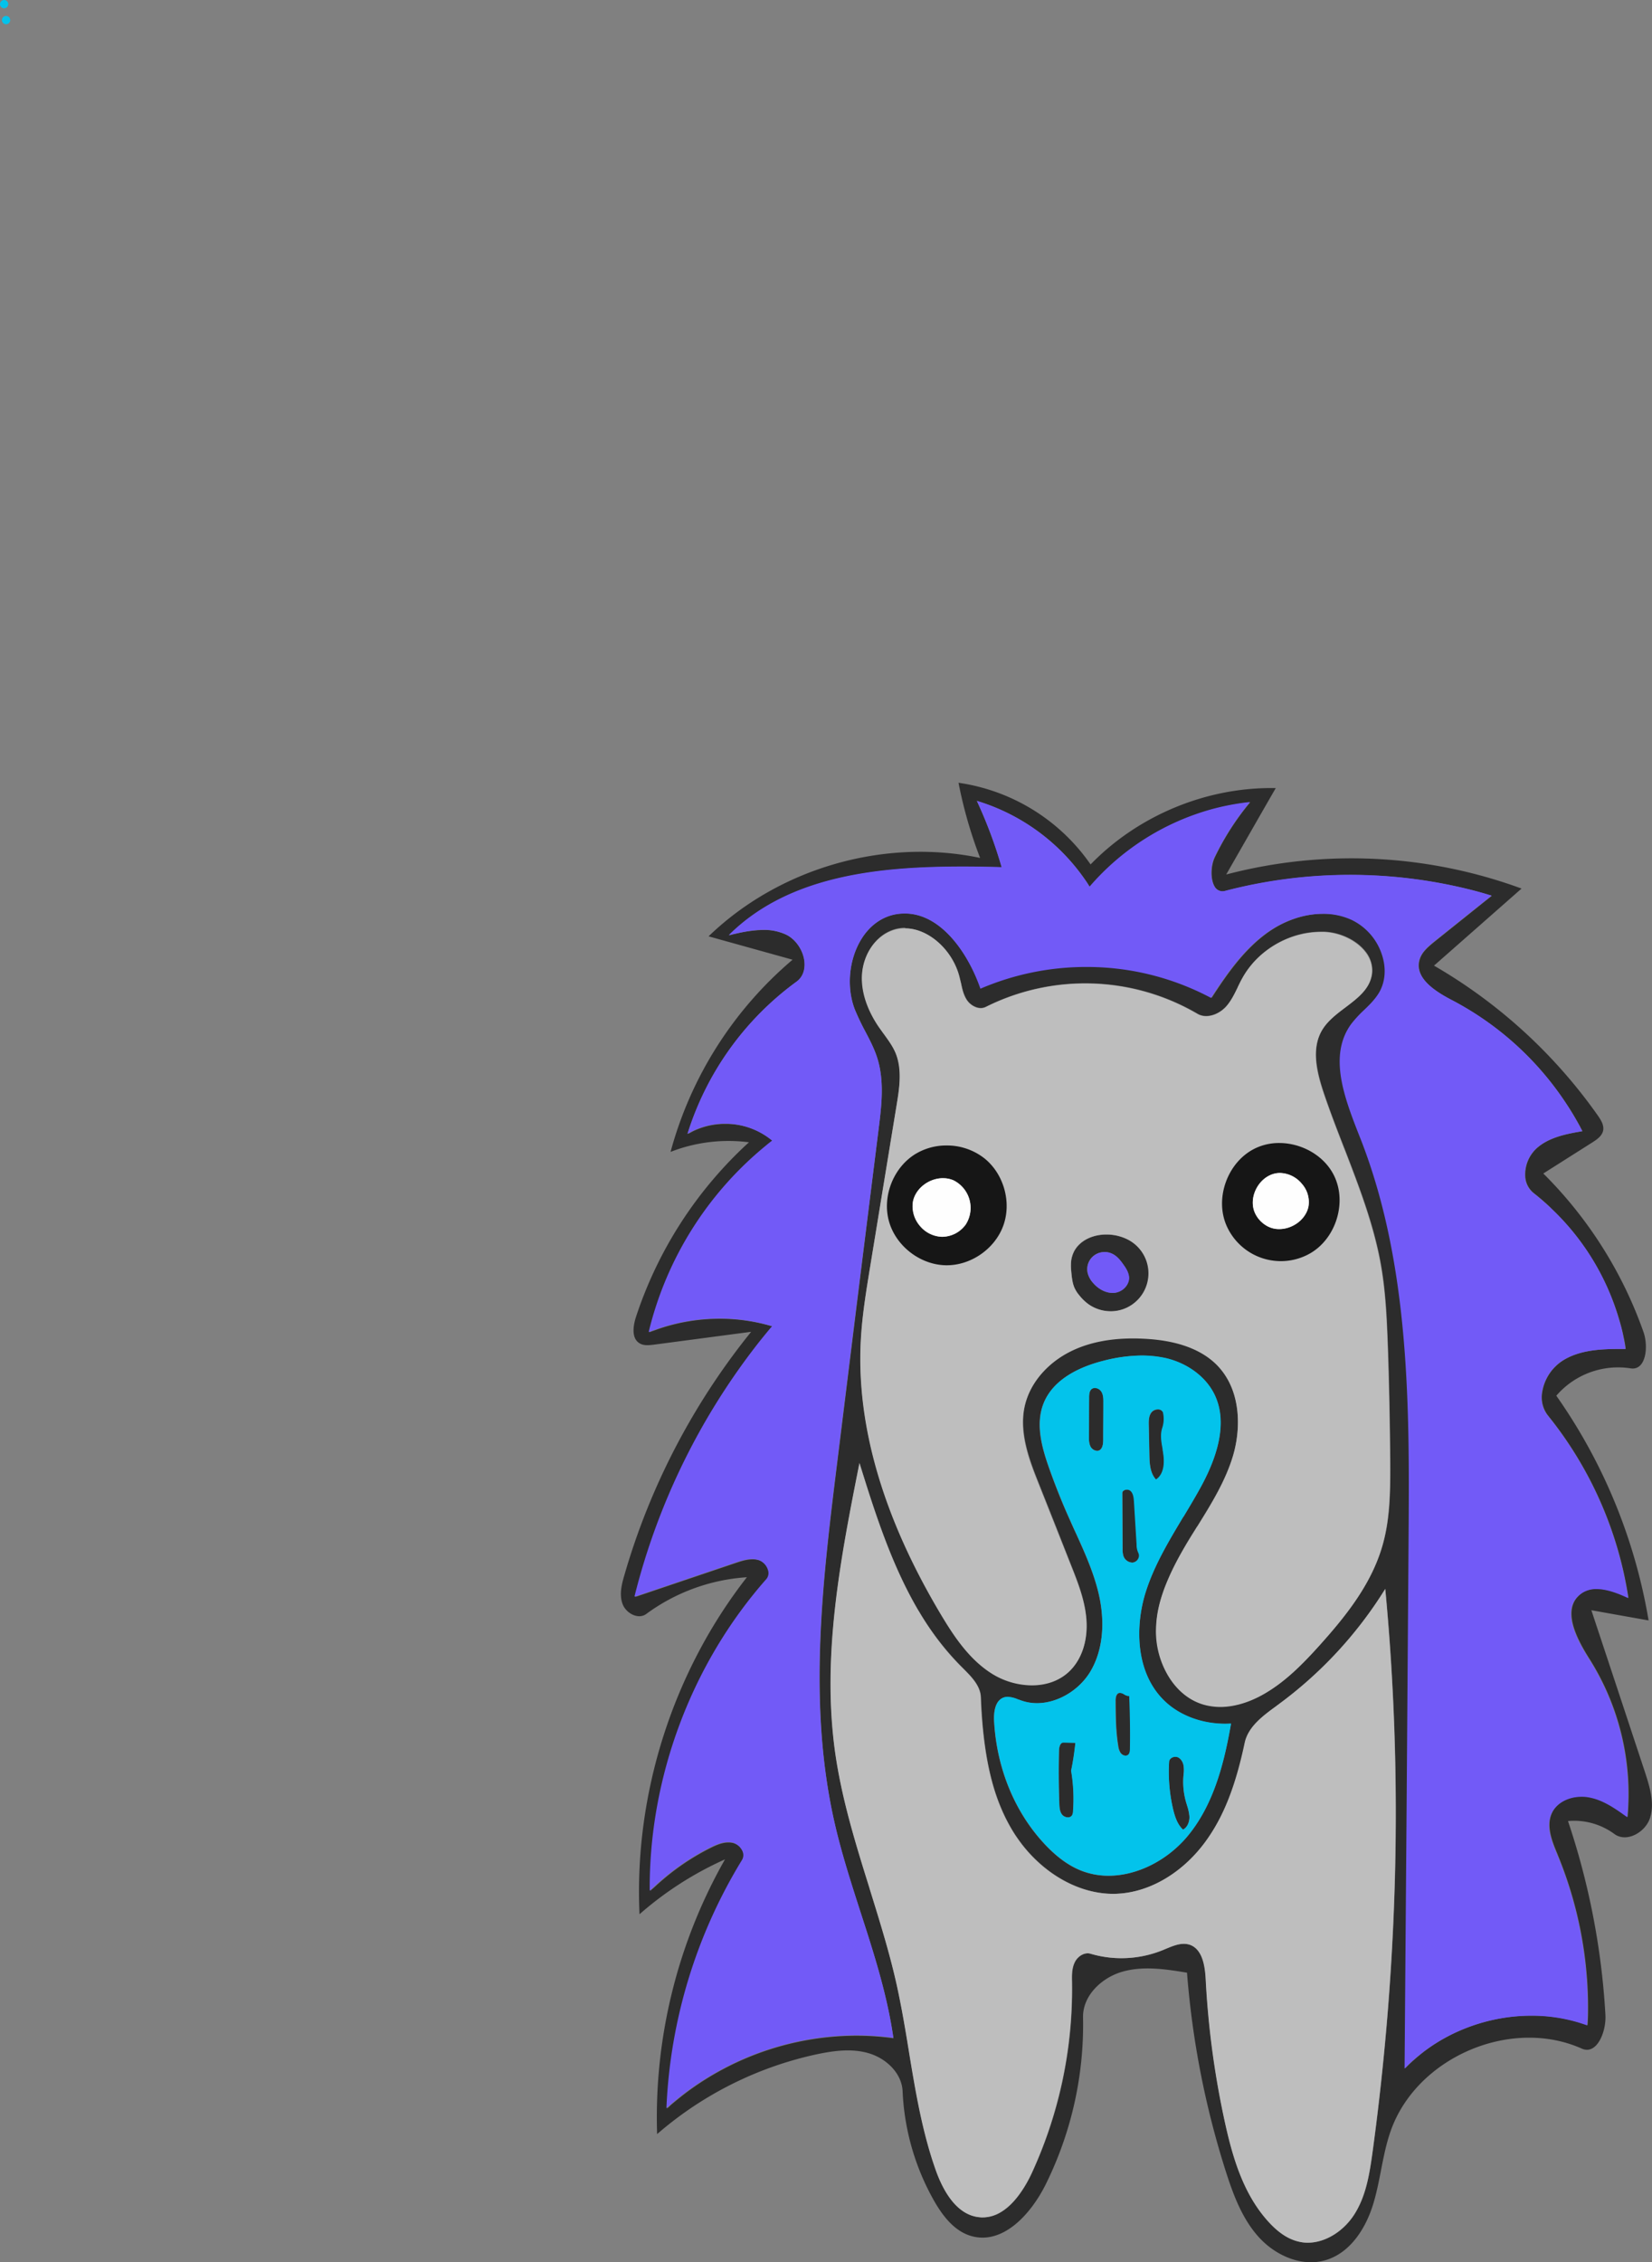 <svg id="Draw_Layer" data-name="Draw Layer" xmlns="http://www.w3.org/2000/svg" viewBox="0 0 1117 1529.12"><rect x="0" y="0" width="1117" height="1529.12" fill="#808080" stroke="none"/><defs><style>.cls-1{fill:#2c2c2c;}.cls-2{fill:#bebebe;}.cls-3{fill:#725af7;}.cls-4{fill:#03c3eb;}.cls-5{fill:#161616;}.cls-6{fill:#fefefe;}</style></defs><title>Basic_hedgehog</title><path class="cls-1" d="M807.2,315.9c-64.9-13.6-135.9,6.9-183.6,53l56.8,15.8a258.78,258.78,0,0,0-82.5,129.9,107.66,107.66,0,0,1,53-6.5,276.9,276.9,0,0,0-76.4,118.1c-2,6.2-3.1,14.5,2.5,17.8,2.8,1.7,6.3,1.3,9.6.9l65.8-8.7a468.68,468.68,0,0,0-85.7,164.4c-1.9,6.4-3.6,13.4-1.2,19.7s10.7,10.6,16,6.6a128.92,128.92,0,0,1,68-24.8c-50.1,64.2-76.3,146.5-72.6,227.8a229.85,229.85,0,0,1,57.8-37.1,353,353,0,0,0-45.9,185.7,243,243,0,0,1,107.7-53.9c11.8-2.5,24.3-4.2,35.9-.6s21.9,13.5,22.4,25.6a165,165,0,0,0,21,73.5c6,10.6,14,21.2,25.8,24.4,21.4,5.8,40.2-15.3,50-35.1a243.42,243.42,0,0,0,25.2-112.8c-.3-14.7,12.6-26.9,26.7-30.9s29.1-1.7,43.6.7a593.2,593.2,0,0,0,26.1,133.9c5.1,16,11.1,32.3,22.4,44.8s29.1,20.4,45.2,15.6c16.4-4.8,26.9-21,32-37.3s6.3-33.6,11.9-49.7c17.3-49.9,81.1-77.5,129.3-56,10.3,4.6,16.7-11.6,16-22.9a499.14,499.14,0,0,0-25.3-130.9,46,46,0,0,1,31.3,8.7c8.3,6.2,21.1-1.1,24.2-10.9s-.1-20.5-3.3-30.4q-18.15-54.9-36.4-109.9l38.7,6.9a370.48,370.48,0,0,0-62.4-151.9,55.18,55.18,0,0,1,50.2-18.5c10.4,1.7,12.2-14.5,8.8-24.4A284.1,284.1,0,0,0,1188,529.2l33-20.9c3.3-2.1,6.8-4.5,7.5-8.3.6-3.5-1.5-6.9-3.5-9.8a349.65,349.65,0,0,0-110.9-101.5l59.2-52.1a333.82,333.82,0,0,0-199.7-9.5c11.2-19.5,22.3-39,33.5-58.4-46.4-.9-92.9,18.3-125.2,51.6a131.32,131.32,0,0,0-89.3-55.2,300.58,300.58,0,0,0,14.6,50.8ZM805,277.4h0a136.76,136.76,0,0,1,73.2,53.3c1.2,1.7,2.2,3.3,3,4.6l.1.2.1.1a168.84,168.84,0,0,1,84.4-52.9,166.6,166.6,0,0,1,19.9-3.9l.9-.1c1.1-.1,2.2-.3,3.2-.4h0a179.63,179.63,0,0,0-23.8,37c-3,6.2-3,15.4-.1,20.1a6.14,6.14,0,0,0,5.3,3.1,6.93,6.93,0,0,0,2-.3,334.91,334.91,0,0,1,166.7-.5q6.45,1.65,11.7,3.3l.7.2.8.3h.1l-6.4,5.1-32.2,25.8c-4.8,3.9-9,7.5-10.3,12.7-3.2,12.3,10.9,21.2,21.8,26.9a207.65,207.65,0,0,1,77.8,70.5c3,4.5,5.8,9.2,8.3,13.8.8,1.3,1.3,2.5,1.9,3.5l.4.8h0c-10.1,1.8-22.7,3.9-31.3,11.9a24.14,24.14,0,0,0-7.4,18.1,15.62,15.62,0,0,0,5.7,11.8q5.55,4.35,10.5,9a18.48,18.48,0,0,1,1.4,1.4l.2.2h0l-.1-.1.1.1h0l-.1-.1v0h0a168.8,168.8,0,0,1,45.8,74.9c1.1,3.6,2.1,7.4,2.9,11.3v.1a77.69,77.69,0,0,1,1.5,8.3v.3H1240c-12.7,0-27.2.6-38.7,7.8a31.16,31.16,0,0,0-13.9,20.8,20.14,20.14,0,0,0,3.8,16.4,259,259,0,0,1,51,105.3c1.2,5.4,2.2,10.6,3,15.5l.2,1.2c.1.4.1.8.2,1.2h0c-5.5-2.6-13.8-6.1-21.3-6.1-4.7,0-8.6,1.3-11.6,4-12.1,10.4-2.2,29.5,6.3,43a171,171,0,0,1,26.7,93.8c-.1,4.3-.3,8.5-.6,12.3v.3a2,2,0,0,1-.1.7h0c-8.8-6.3-16.8-11.7-26.1-13.4a24.87,24.87,0,0,0-4.7-.4c-9.3,0-17.3,4.4-20.4,11.4-4,8.8.2,19.1,4,28.1v.1a271,271,0,0,1,20.5,104.4c0,3.5-.1,6.8-.3,9.6a2.2,2.2,0,0,1-.1.8v.3h0a109.65,109.65,0,0,0-38-6.5c-26.9,0-54.2,9.5-74.8,26.1-2.8,2.3-5.7,4.8-8.6,7.6l-.7.7a15.38,15.38,0,0,0-1.2,1.3h0l1.4-179.4,1.4-178.1c.7-86.5,1.4-184.6-32.5-271l-.6-1.5c-10-25.4-21.3-54.3-5.8-75.9a76.73,76.73,0,0,1,8.6-9.4l.1-.1c3.6-3.5,7.4-7.2,10.1-11.6,4.3-7.2,5.1-16.1,2.3-25.2a39.67,39.67,0,0,0-20.7-24.2,45.38,45.38,0,0,0-19.6-4.1c-12.4,0-25.4,4.3-36.7,12.1-16.6,11.5-28.7,29.1-38.8,44.7A175.54,175.54,0,0,0,879.1,389a180.22,180.22,0,0,0-70.3,14.2l-1.1.5h0c-8.4-22.9-26.6-50.3-51.4-50.3a35.93,35.93,0,0,0-4.7.3c-10.2,1.4-19.1,7.7-25.1,17.7-8.1,13.7-9.7,32.1-4,46.9,2.1,5,4.4,9.9,7,14.7,3,5.8,6.2,11.8,8.2,18.2,4.9,15.6,2.8,32.6.9,47.7L723.8,618l-13,105.1c-10,80.8-20.4,164.3-1.9,245.4,4.7,20.5,11.2,40.8,17.6,60.5v.1l.1.2c8.3,25.6,16.8,52,21.2,79.1.3,2.1.6,3.7.8,5.2v.1h0a189.4,189.4,0,0,0-24.9-1.7A193.19,193.19,0,0,0,611,1148.6c-4.3,3.1-8.6,6.6-13,10.3l-.8.8c-.6.5-1.1,1-1.7,1.5h0a349.61,349.61,0,0,1,51-167.7,7,7,0,0,0,.3-6,9.94,9.94,0,0,0-6.8-5.8,15.26,15.26,0,0,0-3-.3c-4.2,0-8.3,1.8-12.1,3.7a159.94,159.94,0,0,0-34.6,23.5c-1.3,1.1-2.7,2.5-4.8,4.3l-.3.2-.9,1h0c-.5-76.4,28.2-153.2,78.8-210.5a6.24,6.24,0,0,0,1.2-6,10.14,10.14,0,0,0-6.3-6.9,14.87,14.87,0,0,0-4.7-.7c-3.7,0-7.6,1.2-11.4,2.5L575.3,815l-.8.2-.4.1h-.2a456.68,456.68,0,0,1,84.8-172.7c2.9-3.6,5.5-6.8,7.8-9.5l.3-.4.1-.1a124,124,0,0,0-35.8-5.2,128.52,128.52,0,0,0-41.7,7c-1.3.5-2.8,1-4.5,1.6l-.5.2h-.1l-.8.3h0a233.53,233.53,0,0,1,78.8-125.6c2-1.6,3.4-2.7,4.5-3.6l.1-.1h.1a48.55,48.55,0,0,0-31.9-11.5,49.44,49.44,0,0,0-21.7,4.8c-.8.4-1.7.9-3,1.6H610l-.6.4h0A201.8,201.8,0,0,1,683,399.7c4.1-2.9,6-7.7,5.5-13.4-.7-7.7-5.8-15.3-12.4-18.5a34.8,34.8,0,0,0-15.5-3.2,85.58,85.58,0,0,0-19.3,2.7l-1.5.3-.3.1-.2.1q-.6.15-1.5.3h0l-.3.1h0c41-40.8,103-46.3,158.3-46.3,6.5,0,13.8.1,22.9.3l2.4.1h.8A314.05,314.05,0,0,0,805,277.4Zm-48.5,86.1c16,0,32.6,15,37,33.5a24.6,24.6,0,0,0,.7,2.9l.1.3c.8,3.9,1.7,7.9,3.8,11.3s6.1,5.8,9.6,5.8a8.08,8.08,0,0,0,3.4-.8,150.19,150.19,0,0,1,143,4.6,11.49,11.49,0,0,0,6,1.6c4.8,0,10-2.6,13.7-6.7,3.3-3.8,5.6-8.4,7.7-12.9h0V403c.9-1.9,2-4.2,3.2-6.2a61.29,61.29,0,0,1,9.5-12.6,63.55,63.55,0,0,1,25.8-15.7,61.66,61.66,0,0,1,17.6-2.8h2.4c10.6.5,21.4,5.5,27.4,12.9a20.26,20.26,0,0,1,4.8,16c-1.5,9.8-9.4,15.8-17.8,22.1-6,4.5-12.2,9.2-15.9,15.5-7.3,12.4-3.6,28,.9,41.7,4.3,12.9,9.3,25.8,14.1,38.1l.1.2c9.7,25.2,19.8,51.2,24.6,78.1,3.3,18.3,4.1,36.8,4.8,55.8.9,26,1.4,52.4,1.6,78.3.1,20.6-.2,39-5.4,56.7-7.5,25.6-24.4,46.8-41.6,66-12.7,14.1-23.9,25.2-37.5,33.2-7.2,4.2-18.2,9.2-30.4,9.2a42.26,42.26,0,0,1-10.6-1.4c-9.9-2.7-18.3-9.4-24.4-19.4a58.76,58.76,0,0,1-8.4-31.4c.1-7.3,1.2-16.2,5.9-28.6a169.66,169.66,0,0,1,10.6-22.4c1.7-3,3.5-6.2,5.5-9.5,1.8-3,3.8-6.1,5.5-8.9l.2-.2c9.5-15.2,19.3-31,24.4-48.4,3.3-11.5,4.5-25.8,1.1-39v-.2a47,47,0,0,0-2.9-8.2,45.36,45.36,0,0,0-9.2-13.6c-10.2-10.4-26.2-16.4-47.5-17.7-3.1-.2-6.2-.3-9.2-.3-15.9,0-29.8,2.8-41.4,8.4a61.57,61.57,0,0,0-12.4,7.8,62.79,62.79,0,0,0-8.3,8l-.1.1h0A50,50,0,0,0,837.3,687c-3.7,18,3.7,36.7,9.7,51.8L857.8,766l10.7,27.2c4.7,11.8,9.5,24,10.6,36.9,1.2,14.4-3,27.4-11.6,35.4-6.4,6.1-15.2,9.3-25.3,9.3a50.93,50.93,0,0,1-25.8-7.2c-16.3-9.7-27-26.1-35.7-40.8-38.9-65.2-57.1-127.3-54.1-184.9.9-17.2,3.7-34.4,6.5-51l9-55,8.8-53.7c1.7-10.5,3.9-23.5-.7-34.6-2-4.8-5.1-9.1-8.1-13.3l-.1-.1-3-4.2c-5.7-8.3-12.4-21.2-11.5-35.5.8-13.6,8.9-25.6,20.1-29.8a25,25,0,0,1,8.9-1.6v.4ZM881.7,865.9c8.4-14.1,10.4-33.1,5.4-53.6-3.5-14.3-9.7-28-15.8-41.3-1.5-3.2-3-6.7-4.5-10-4.8-10.7-9.1-21.7-13-32.7-5.2-14.7-9.3-30.2-3.6-44,6.9-16.8,25.8-24.8,40.5-28.5a102.35,102.35,0,0,1,25.9-3.5,77.38,77.38,0,0,1,15.9,1.7c14.8,3.4,27.1,12.5,32.9,24.2,8.1,16.1,5,37.4-9.1,63.1-3.7,6.8-7.7,13.4-11.6,19.9l-.1.1-.1.1-.2.3c-9.5,15.9-19.4,32.3-25.1,50.2-7,22.1-7.8,54.8,13.2,74.4,10.1,9.5,24.9,14.9,40.5,14.9,1,0,2.2,0,3.8-.1h.1c-4.4,25.2-11.2,53.9-29,75.6-13.8,16.8-34.4,27.2-53.8,27.2a50.8,50.8,0,0,1-18.9-3.6c-8.4-3.4-16.4-9.3-24.5-18-20.3-21.8-32.3-51.4-34-83.2-.2-4.1,0-13.9,7-15.8a7.8,7.8,0,0,1,2.2-.3,20.1,20.1,0,0,1,7.1,1.8h.1l.3.1h.1l.2.1,1.1.4a33.77,33.77,0,0,0,10.9,1.9c14-.1,28.5-8.7,36.1-21.4Zm-74.6,368.8c-15.5-1.3-24.6-17.7-29.5-31.2-9.4-25.9-13.9-53.6-18.4-80.5-2.4-14.9-5-30.3-8.3-45.3-4.9-22.1-11.8-44-18.4-65.3v-.1c-9.2-29.4-18.7-59.8-23.1-90.8-9.5-66.1,3.6-132.5,16.3-196.6h0c1.8,5.9,3.7,11.8,5.6,17.9,9.1,28.3,19.4,56.6,34.2,81.8l.1.1a.1.1,0,0,0,.1.1,189.29,189.29,0,0,0,29.2,38l.8.8c5.5,5.5,11.8,11.7,12.1,19.6,1,27.3,4.4,46.5,8.6,60.7a137.81,137.81,0,0,0,8.8,22.3c.8,1.5,1.6,3,2.4,4.4a86.46,86.46,0,0,0,5.4,8.5,94.64,94.64,0,0,0,21.4,21.9c13.1,9.6,28.1,15.1,42.9,15.1,1.1,0,2.1,0,3.2-.1,22.1-1.2,44.4-14.5,59.6-35.7,2-2.8,3.9-5.7,5.8-8.8a141.26,141.26,0,0,0,10.9-23.3,238.65,238.65,0,0,0,9.5-34.3c2.3-10.9,12.4-18.2,21.3-24.7l.9-.7a281.88,281.88,0,0,0,65.9-68c2.4-3.5,4.6-7,6.8-10.5h0c11.8,124,8.9,251.8-8.5,380-2.2,16.1-4.6,30.4-12.3,42.6-7.4,11.7-19.8,19.3-31.5,19.3a25.39,25.39,0,0,1-6.1-.7c-7.1-1.6-13.8-6.1-20.6-13.5-17.1-18.9-24.4-44.1-29.7-68.6a602,602,0,0,1-12.7-95.5c-.4-8.5-2-20.1-10.8-23.1a13.36,13.36,0,0,0-4-.6c-4.1,0-8.2,1.8-12.2,3.4l-1.9.8a74.7,74.7,0,0,1-28,5.5,73.86,73.86,0,0,1-20.9-3,6.45,6.45,0,0,0-2-.3c-3.5,0-7.2,2.6-8.9,6.4-1.8,4-1.8,8.6-1.7,13v.4a295.84,295.84,0,0,1-27,128.3,82.74,82.74,0,0,1-6.2,11.3c-4,6.2-8.8,11.8-14.5,15.3a23.38,23.38,0,0,1-12.8,3.8,12.1,12.1,0,0,1-1.9-.1Z" transform="translate(-144.5 264)"/><path class="cls-1" d="M870.9,581.7a18.46,18.46,0,0,0-2.1,6.9,40.92,40.92,0,0,0,.1,7c.3,3.6.6,7.6,2.3,11.2a19.7,19.7,0,0,0,3.2,4.9,34.09,34.09,0,0,0,6.1,5.9,26.38,26.38,0,0,0,15.2,4.8,26,26,0,0,0,11.3-2.6,25.67,25.67,0,0,0,11.6-34.4,26.25,26.25,0,0,0-10.4-11,32.81,32.81,0,0,0-15.3-3.9c-9.8-.1-18.2,4.2-22,11.2Zm12.8,21.6a16.38,16.38,0,0,1-3.8-6.8,11.53,11.53,0,0,1,8.7-13.9,12.65,12.65,0,0,1,2.8-.3,11.49,11.49,0,0,1,4.8,1c3.4,1.5,5.8,4.5,7.9,7.6,1.8,2.5,3.6,5.5,3.7,8.8a8.33,8.33,0,0,1-.3,2.2,10.89,10.89,0,0,1-1,2.5,11.33,11.33,0,0,1-8.9,5.5h-1c-4.5,0-9.3-2.5-12.9-6.6Z" transform="translate(-144.5 264)"/><path class="cls-1" d="M882.8,674.7c-1.7,1.2-1.9,3.6-1.9,6,0,8.7,0,17.5-.1,26.3a15.55,15.55,0,0,0,.9,6.4l.1.2.1.2a5.37,5.37,0,0,0,4.4,2.8,3.19,3.19,0,0,0,1.4-.3c2.4-1.1,2.7-4.5,2.8-7,0-8.2.1-16.5.1-24.7V684c0-2.3,0-5.2-1.3-7.4a5.44,5.44,0,0,0-4.4-2.6,4.76,4.76,0,0,0-2.1.7Z" transform="translate(-144.5 264)"/><path class="cls-1" d="M923.2,690.6c-1.9,2.3-2,5.5-1.9,8.9l.2,9.9.2,9.7c.1,6.4.5,12.4,4.2,16.7l.2.2.2.2c6.1-4,5.5-13,5-16.7-.2-1.1-.3-2.2-.5-3.2v-.7c-.8-4.9-1.7-9.8-.2-14.5a18.44,18.44,0,0,0,.4-10.4,3.57,3.57,0,0,0-3.5-2,5.7,5.7,0,0,0-4.3,1.9Z" transform="translate(-144.5 264)"/><path class="cls-1" d="M904,743.8a2,2,0,0,0-.6,1.5l.1,18.9.1,18.9a13.55,13.55,0,0,0,.5,4.5,6.53,6.53,0,0,0,5.9,4.6,2.2,2.2,0,0,0,.8-.1,5,5,0,0,0,3.6-2.7,4.24,4.24,0,0,0,.1-3.8,13.76,13.76,0,0,1-1.2-5.6c-.6-9.7-1.2-19.5-1.8-29.3-.2-2.6-.5-5.3-2.3-7a3.84,3.84,0,0,0-2.5-.9,4.65,4.65,0,0,0-2.7,1Z" transform="translate(-144.5 264)"/><path class="cls-1" d="M901.4,880.3c-2.3.5-2.6,3.6-2.5,5.5,0,10,.1,20.4,1.8,30.5a11,11,0,0,0,1.6,4.6l.3.3a4.2,4.2,0,0,0,3.1,1.5,3,3,0,0,0,1.6-.5c1.3-.9,1.5-2.8,1.5-4.6.2-10.3.1-21-.3-31.8v-.4c0-1.1-.1-2.1-.1-3.2a1.7,1.7,0,0,1-.7.1,5.7,5.7,0,0,1-2.8-1.1,5.58,5.58,0,0,0-2.8-1,2.64,2.64,0,0,1-.7.1Z" transform="translate(-144.5 264)"/><path class="cls-1" d="M860.6,919c-.3,12-.3,24.1.2,36.1.1,2.7.3,5.3,1.7,7.2l.1.1c0,.1.1.1.1.2a5.32,5.32,0,0,0,3.9,1.8,3.13,3.13,0,0,0,2.8-1.4,5.92,5.92,0,0,0,.7-2.9,113.48,113.48,0,0,0-1.3-27.3,169.14,169.14,0,0,0,2.8-18v-.2l.1-.7-4.1-.1-4-.1c-2.1.1-2.9,2.9-3,5.3Z" transform="translate(-144.5 264)"/><path class="cls-1" d="M935,926.9a108.19,108.19,0,0,0,2.6,31.6c1.1,4.9,2.8,10.5,6.8,14.2,3.3-1.7,4.4-5.8,4.3-8.8a30.25,30.25,0,0,0-1.7-7.8c-.2-.8-.5-1.6-.7-2.4a50.69,50.69,0,0,1-1.7-16.9l.1-.9v-.5a20.78,20.78,0,0,0,0-6.1c-.4-2.2-1.7-4.8-4.2-5.7a5.9,5.9,0,0,0-1.4-.2c-1.8.1-4,1.4-4.1,3.5Z" transform="translate(-144.5 264)"/><path class="cls-2" d="M725.6,724.9h0c-12.7,64.1-25.8,130.5-16.3,196.6,4.5,31,13.9,61.4,23.1,90.8v.1c6.6,21.3,13.5,43.2,18.4,65.3,3.3,15,5.9,30.4,8.3,45.3,4.4,26.8,9,54.5,18.3,80.5,4.9,13.5,14,29.9,29.5,31.2a12.1,12.1,0,0,0,1.9.1c17,0,28.3-19.1,33.5-30.4a298.75,298.75,0,0,0,27-128.3v-.4c-.1-4.4-.2-9,1.7-13,1.7-3.8,5.4-6.4,8.9-6.4a6.93,6.93,0,0,1,2,.3,73.86,73.86,0,0,0,20.9,3,74.7,74.7,0,0,0,28-5.5l1.9-.8c4-1.7,8.1-3.4,12.2-3.4a13.36,13.36,0,0,1,4,.6c8.7,3,10.3,14.6,10.8,23.1a592.12,592.12,0,0,0,12.7,95.5c5.3,24.5,12.5,49.7,29.7,68.6,6.8,7.5,13.5,11.9,20.6,13.5a24.83,24.83,0,0,0,6.1.7c11.7,0,24.1-7.6,31.5-19.3,7.7-12.2,10.1-26.5,12.3-42.6,17.4-128.2,20.3-256,8.5-380a279.5,279.5,0,0,1-72.8,78.5l-.9.7c-8.9,6.5-18.9,13.8-21.3,24.7-6.2,29.3-14.2,49.8-26.2,66.4-15.3,21.2-37.6,34.6-59.6,35.7-1.1.1-2.2.1-3.2.1-26.8,0-54.1-17.8-69.7-45.5-8.2-14.6-17.9-37.7-19.8-87.4-.3-7.9-6.6-14.1-12.1-19.6l-.8-.8C757,825.4,740.3,772,725.6,724.9Z" transform="translate(-144.5 264)"/><path class="cls-3" d="M891.5,582.3a11.63,11.63,0,0,0-11.8,11.5,13.33,13.33,0,0,0,.3,2.8,15.78,15.78,0,0,0,3.8,6.8c3.6,4.1,8.4,6.5,12.9,6.5h1c6.2-.5,10.3-5.6,10.3-10.1-.1-3.3-1.9-6.3-3.7-8.8-2.1-3-4.5-6.1-7.9-7.6a10.91,10.91,0,0,0-4.9-1.1Z" transform="translate(-144.5 264)"/><path class="cls-4" d="M916.7,652.2a108.41,108.41,0,0,0-25.9,3.5c-14.7,3.7-33.6,11.6-40.5,28.5-5.6,13.8-1.6,29.3,3.6,44,3.9,11,8.3,22,13,32.7,1.5,3.3,3,6.8,4.5,10,6.1,13.3,12.3,27,15.8,41.3,4.9,20.5,3,39.5-5.4,53.6-7.7,12.8-22.2,21.4-36.1,21.4a31.28,31.28,0,0,1-10.9-1.9c-.4-.1-.8-.3-1.1-.4l-.2-.1h-.1l-.3-.1H833a20.1,20.1,0,0,0-7.1-1.8,8.33,8.33,0,0,0-2.2.3c-6.9,1.9-7.2,11.7-7,15.8,1.7,31.8,13.7,61.4,34,83.2,8.1,8.7,16.1,14.6,24.5,18a49.23,49.23,0,0,0,18.9,3.6c19.4,0,40-10.4,53.8-27.2,17.8-21.7,24.6-50.4,29-75.6-1.6,0-2.9.1-3.9.1-15.6,0-30.3-5.4-40.5-14.9-21-19.6-20.3-52.4-13.2-74.4,5.7-17.9,15.6-34.3,25.1-50.2l.2-.3.1-.1.1-.1c3.9-6.5,7.9-13.2,11.6-19.9,14.1-25.8,17.2-47,9.1-63.1-5.9-11.7-18.2-20.8-32.9-24.2a78.13,78.13,0,0,0-15.9-1.7Zm-30.4,64.5a5.37,5.37,0,0,1-4.4-2.8l-.1-.2-.1-.2c-1-2-.9-4.4-.9-6.4,0-8.8,0-17.5.1-26.3,0-2.4.2-4.8,1.9-6a3.61,3.61,0,0,1,2-.6,5.55,5.55,0,0,1,4.4,2.6c1.4,2.3,1.3,5.1,1.3,7.4v.6c0,8.2-.1,16.5-.1,24.7,0,2.4-.3,5.8-2.8,7a4.44,4.44,0,0,1-1.3.2Zm39.9,19.4-.2-.2-.2-.2c-3.7-4.3-4.1-10.4-4.2-16.7l-.2-9.7-.2-9.9c-.1-3.3,0-6.5,1.9-8.9a5.53,5.53,0,0,1,4.2-1.9,3.66,3.66,0,0,1,3.5,2,19.37,19.37,0,0,1-.4,10.4c-1.6,4.7-.7,9.7.2,14.5v.6a30.62,30.62,0,0,1,.5,3.2c.5,3.7,1.1,12.7-5,16.7Zm-16.3,56.1a6.67,6.67,0,0,1-5.9-4.6,17.26,17.26,0,0,1-.5-4.5l-.1-18.9-.1-18.9a2,2,0,0,1,.6-1.5,3.38,3.38,0,0,1,2.5-.9,3.84,3.84,0,0,1,2.5.9c1.8,1.7,2.1,4.4,2.3,7,.6,9.8,1.2,19.5,1.8,29.3a12.3,12.3,0,0,0,1.2,5.6,4.24,4.24,0,0,1-.1,3.8,5,5,0,0,1-3.6,2.7Zm-4.4,130.5a4.2,4.2,0,0,1-3.1-1.5l-.3-.3a11,11,0,0,1-1.6-4.6c-1.7-10.1-1.7-20.5-1.8-30.5,0-1.9.3-5,2.5-5.5h.5a5.93,5.93,0,0,1,2.8,1,6.86,6.86,0,0,0,2.8,1.1,1.7,1.7,0,0,0,.7-.1c.5,12.1.7,24,.5,35.4,0,1.8-.2,3.7-1.5,4.6a3.31,3.31,0,0,1-1.5.4Zm-39,41.7a5.32,5.32,0,0,1-3.9-1.8c-.1-.1-.1-.1-.1-.2l-.1-.1c-1.4-2-1.6-4.5-1.7-7.2-.4-12-.5-24.2-.2-36.1.1-2.4.9-5.1,3-5.1l4,.1,4.1.1c-.7,6.3-1.6,12.6-2.9,18.8a113.48,113.48,0,0,1,1.3,27.3,5.92,5.92,0,0,1-.7,2.9,3.17,3.17,0,0,1-2.8,1.3Zm77.9,8.3c-4-3.7-5.6-9.3-6.8-14.2a112.43,112.43,0,0,1-2.6-31.7c.1-2.1,2.3-3.3,4.2-3.3a6.75,6.75,0,0,1,1.4.2c2.5.9,3.8,3.5,4.2,5.7a20.78,20.78,0,0,1,0,6.1v.5l-.1.9a48.22,48.22,0,0,0,1.7,16.9c.2.8.5,1.6.7,2.4a33.9,33.9,0,0,1,1.7,7.8c0,3-1.1,7-4.4,8.7Z" transform="translate(-144.5 264)"/><path class="cls-4" d="M145.8-250.4a2.86,2.86,0,0,0,2.8,2.8,2.86,2.86,0,0,0,2.8-2.8,2.8,2.8,0,0,0-2.8-2.8A2.8,2.8,0,0,0,145.8-250.4Z" transform="translate(-144.5 264)"/><path class="cls-4" d="M144.5-261.2a2.86,2.86,0,0,0,2.8,2.8,2.86,2.86,0,0,0,2.8-2.8,2.86,2.86,0,0,0-2.8-2.8A2.86,2.86,0,0,0,144.5-261.2Z" transform="translate(-144.5 264)"/><path class="cls-2" d="M756.5,363.5h0a24.37,24.37,0,0,0-9,1.6c-11.3,4.2-19.3,16.1-20.2,29.8-.8,14.3,5.8,27.2,11.5,35.5l3,4.2.1.1c3,4.2,6.2,8.4,8.2,13.3,4.5,11.2,2.4,24.2.7,34.6L742,536.3l-9,55c-2.7,16.7-5.6,33.9-6.5,51-3,57.5,15.2,119.7,54.1,184.9,8.8,14.7,19.5,31.1,35.7,40.8a51.94,51.94,0,0,0,25.8,7.2c10.1,0,18.8-3.2,25.3-9.3,8.5-8.1,12.7-21,11.6-35.4-1-12.9-5.9-25.1-10.6-36.9l-10.8-27.2-10.8-27.2c-6-15-13.4-33.7-9.7-51.8,3.3-15.9,15.3-30.2,32.1-38.3,11.6-5.6,25.5-8.4,41.4-8.4,3,0,6.1.1,9.2.3,21.3,1.3,37.2,7.3,47.5,17.7,16.4,16.7,16.4,42.5,11,61-5.1,17.4-14.9,33.1-24.4,48.4l-.2.2c-1.7,2.8-3.7,5.9-5.5,8.9-19,31.2-21.8,48-22.1,60.4a59,59,0,0,0,8.4,31.4c6.1,10,14.5,16.7,24.4,19.4a42.26,42.26,0,0,0,10.6,1.4c12.2,0,23.3-5,30.4-9.2,13.6-8,24.8-19,37.5-33.2,17.2-19.2,34.1-40.4,41.6-66,5.2-17.7,5.5-36.1,5.4-56.7-.2-25.9-.7-52.3-1.6-78.3-.7-19-1.5-37.5-4.8-55.8-4.8-26.9-14.9-53-24.6-78.1l-.1-.2c-4.8-12.4-9.8-25.3-14.1-38.1-4.5-13.6-8.2-29.3-.9-41.7,3.7-6.3,9.9-11,15.9-15.5,8.3-6.3,16.2-12.3,17.8-22.1.9-5.6-.8-11.1-4.8-16-6.1-7.4-16.8-12.5-27.4-12.9h-2.4c-21.3,0-42.5,12.4-52.8,31-1.2,2.1-2.2,4.3-3.2,6.2v.1h0c-2.2,4.5-4.4,9.1-7.7,12.9-3.7,4.2-8.9,6.7-13.7,6.7a11.49,11.49,0,0,1-6-1.6,150.19,150.19,0,0,0-143-4.6,8.08,8.08,0,0,1-3.4.8c-3.5,0-7.4-2.3-9.6-5.8s-3-7.4-3.8-11.3l-.1-.3a24.6,24.6,0,0,0-.7-2.9c-4.3-18.7-20.9-33.7-36.9-33.7ZM895.6,622.3a26.11,26.11,0,0,1-15.2-4.8,31.06,31.06,0,0,1-6.1-5.9,23,23,0,0,1-3.2-4.9c-1.6-3.5-1.9-7.6-2.3-11.2a32.67,32.67,0,0,1-.1-7,21.21,21.21,0,0,1,2.1-6.9c3.7-6.9,12.1-11.2,21.8-11.2a31.37,31.37,0,0,1,15.3,3.9,25.66,25.66,0,0,1-1.2,45.4,25.13,25.13,0,0,1-11.1,2.6Z" transform="translate(-144.5 264)"/><path class="cls-3" d="M805,277.3h0a313.44,313.44,0,0,1,16.7,44.8h-.8l-2.4-.1c-9.1-.2-16.3-.3-22.9-.3-55.3,0-117.3,5.5-158.3,46.3h.4l1.5-.3.2-.1.3-.1,1.5-.3c5.9-1.3,12.8-2.7,19.3-2.7a35.62,35.62,0,0,1,15.5,3.2c6.6,3.2,11.7,10.8,12.4,18.5.5,5.7-1.4,10.5-5.5,13.4a201.8,201.8,0,0,0-73.6,102.8l.3-.2.4-.2c1.4-.8,2.2-1.2,3-1.6a50.19,50.19,0,0,1,53.6,6.6l-.2.1q-1.65,1.2-4.5,3.6a233.53,233.53,0,0,0-78.8,125.6l.4-.1.6-.2.5-.2c1.7-.6,3.2-1.2,4.5-1.6a128.52,128.52,0,0,1,41.7-7,124,124,0,0,1,35.8,5.2l-.1.1-.4.4c-2.3,2.7-4.9,5.9-7.8,9.5a457.4,457.4,0,0,0-84.8,172.7h.2l.4-.1.8-.2,66.5-22.5c3.9-1.3,7.7-2.5,11.4-2.5a14.87,14.87,0,0,1,4.7.7,10.34,10.34,0,0,1,6.3,6.9,6.24,6.24,0,0,1-1.2,6c-50.6,57.3-79.3,134.1-78.8,210.5l.6-.5.8-.7c2-1.9,3.5-3.2,4.8-4.4a162.41,162.41,0,0,1,34.6-23.5c3.8-1.9,7.9-3.7,12.1-3.7a15.26,15.26,0,0,1,3,.3,10.36,10.36,0,0,1,6.8,5.8,6.4,6.4,0,0,1-.3,6,349.72,349.72,0,0,0-51.1,167.7l.7-.6.8-.7,1.2-1c4.3-3.7,8.7-7.2,13-10.3a193.49,193.49,0,0,1,112.8-36.6,188.24,188.24,0,0,1,24.9,1.7v-.2c-.2-1.5-.4-3-.8-5.2-4.4-27-12.9-53.5-21.2-79.1l-.1-.2v-.1c-6.3-19.7-12.9-40-17.6-60.5-18.5-81.1-8.1-164.6,1.9-245.4l13-105.1L738.6,499c1.9-15.1,4-32.1-.9-47.7-2-6.4-5.1-12.4-8.2-18.2-2.6-4.8-4.9-9.7-7-14.7-5.7-14.8-4.1-33.2,4-46.9,5.9-10,14.8-16.3,25.1-17.7a38.29,38.29,0,0,1,4.7-.3c24.8,0,43,27.4,51.1,50.8a181.07,181.07,0,0,1,71.4-14.7,178.91,178.91,0,0,1,84.5,20.9c10.1-15.6,22.2-33.2,38.8-44.7,11.3-7.8,24.3-12.1,36.7-12.1a46,46,0,0,1,19.6,4.1,39.67,39.67,0,0,1,20.7,24.2c2.8,9,2,18-2.3,25.2-2.7,4.4-6.4,8.1-10.1,11.6l-.1.1a76.73,76.73,0,0,0-8.6,9.4c-15.6,21.6-4.2,50.4,5.8,75.9l.6,1.5c33.9,86.4,33.1,184.5,32.5,271l-1.3,178.1-1.4,179.4.2-.2.9-.9.9-.9a99.64,99.64,0,0,1,8.6-7.6c20.6-16.6,47.9-26.1,74.8-26.1a109.25,109.25,0,0,1,38,6.5v-.1c0-.3.1-.7.1-1q.3-4.35.3-9.6a269.13,269.13,0,0,0-20.5-104.4v.1c-3.7-9-8-19.2-4-28.1,3.1-6.9,11.1-11.4,20.4-11.4a24.18,24.18,0,0,1,4.7.4c9.3,1.6,17.3,7,26.1,13.4v-.1h0a3.4,3.4,0,0,0,.1-1,117.83,117.83,0,0,0,.6-12.3,171,171,0,0,0-26.7-93.8c-8.5-13.5-18.5-32.6-6.3-43a17.38,17.38,0,0,1,11.6-4c7.5,0,15.8,3.5,21.3,6.1v-.3c-.1-.8-.2-1.5-.3-2.3-.8-4.9-1.8-10.1-3-15.5a259.69,259.69,0,0,0-51-105.3c-3.6-4.4-4.9-10.1-3.8-16.4a31.5,31.5,0,0,1,13.9-20.8c11.5-7.2,26-7.8,38.7-7.8h3.7v-.4c-.4-2.5-.9-5.2-1.5-8.3V639c-.8-3.9-1.8-7.7-2.9-11.3a166.49,166.49,0,0,0-45.8-74.9l.1.1.1.1.1.1-.2-.2c-.5-.5-1-1-1.6-1.5q-5-4.65-10.5-9a15.14,15.14,0,0,1-5.7-11.8,24.14,24.14,0,0,1,7.4-18.1c8.6-8,21.2-10.2,31.3-11.9l-.1-.2-.1-.2-.1-.2c-.6-1.2-1.2-2.4-2-3.9-2.5-4.5-5.3-9.2-8.3-13.8a207.72,207.72,0,0,0-77.8-70.5c-10.9-5.7-25.1-14.7-21.8-26.9,1.4-5.1,5.5-8.8,10.3-12.7l32.2-25.7,6.4-5.1-.2-.1a7.37,7.37,0,0,0-1.4-.4c-3.5-1.1-7.5-2.2-11.7-3.3a334.91,334.91,0,0,0-166.7.5,6.45,6.45,0,0,1-2,.3,6.14,6.14,0,0,1-5.3-3.1c-2.9-4.7-2.9-13.9.1-20.1a182.35,182.35,0,0,1,23.8-37h-.7c-1,.1-2.1.2-3.5.4a170.58,170.58,0,0,0-19.9,3.9,168.16,168.16,0,0,0-84.4,52.9v-.1l-.1-.3c-.8-1.4-1.8-2.9-3-4.6a137.61,137.61,0,0,0-73-53.1Z" transform="translate(-144.5 264)"/><path class="cls-5" d="M993.54,512.05c-18.73,8.77-28,33.54-19.69,52.46a40.11,40.11,0,0,0,43.78,23.3,40,40,0,0,0,11.58-4c18.3-9.63,26.44-34.79,17.24-53.32-6.75-13.59-22-21.9-37-21.9a37.29,37.29,0,0,0-15.88,3.44Zm8,52.8a19.21,19.21,0,0,1-8.33-8.65c-2.44-5.08-2.09-11.46.93-17.06s8.15-9.39,13.73-10.15a17,17,0,0,1,2.17-.14,19.79,19.79,0,0,1,14.77,7.35,18.58,18.58,0,0,1,4.48,15.06,16,16,0,0,1-1.27,4,19.71,19.71,0,0,1-8.09,8.63,20.83,20.83,0,0,1-10.46,2.9,16.74,16.74,0,0,1-7.93-1.91Z" transform="translate(-144.5 264)"/><path class="cls-5" d="M763.5,516c-14.91,9.12-22.6,28.61-17.94,45.45s21.27,29.61,38.75,29.78c16.69.16,32.89-11.1,38.57-26.8s.42-34.72-12.52-45.27a41,41,0,0,0-25.85-8.9,40.29,40.29,0,0,0-21,5.74Zm2.77,48.34a19.65,19.65,0,0,1-4.45-16.26c1.8-8.8,10.74-15.69,20.36-15.69a17.49,17.49,0,0,1,7.07,1.44,20.8,20.8,0,0,1,8.29,29.78,19.92,19.92,0,0,1-16.2,8.38,19.69,19.69,0,0,1-15.07-7.65Z" transform="translate(-144.5 264)"/><path class="cls-6" d="M782.18,532.37c-9.62,0-18.56,6.89-20.36,15.69A20.84,20.84,0,0,0,781.34,572a20.24,20.24,0,0,0,9.17-2.25,20,20,0,0,0,7-6.13,20.82,20.82,0,0,0-8.29-29.79,17.66,17.66,0,0,0-7.07-1.43Z" transform="translate(-144.5 264)"/><path class="cls-6" d="M1010,528.85a17.36,17.36,0,0,0-2.18.14c-5.57.76-10.7,4.56-13.72,10.15s-3.37,12-.93,17.06a19.21,19.21,0,0,0,8.33,8.65,16.71,16.71,0,0,0,7.93,1.91c9.42,0,18.31-7,19.82-15.5a18.58,18.58,0,0,0-4.48-15.06,19.79,19.79,0,0,0-14.77-7.35Z" transform="translate(-144.5 264)"/></svg>
